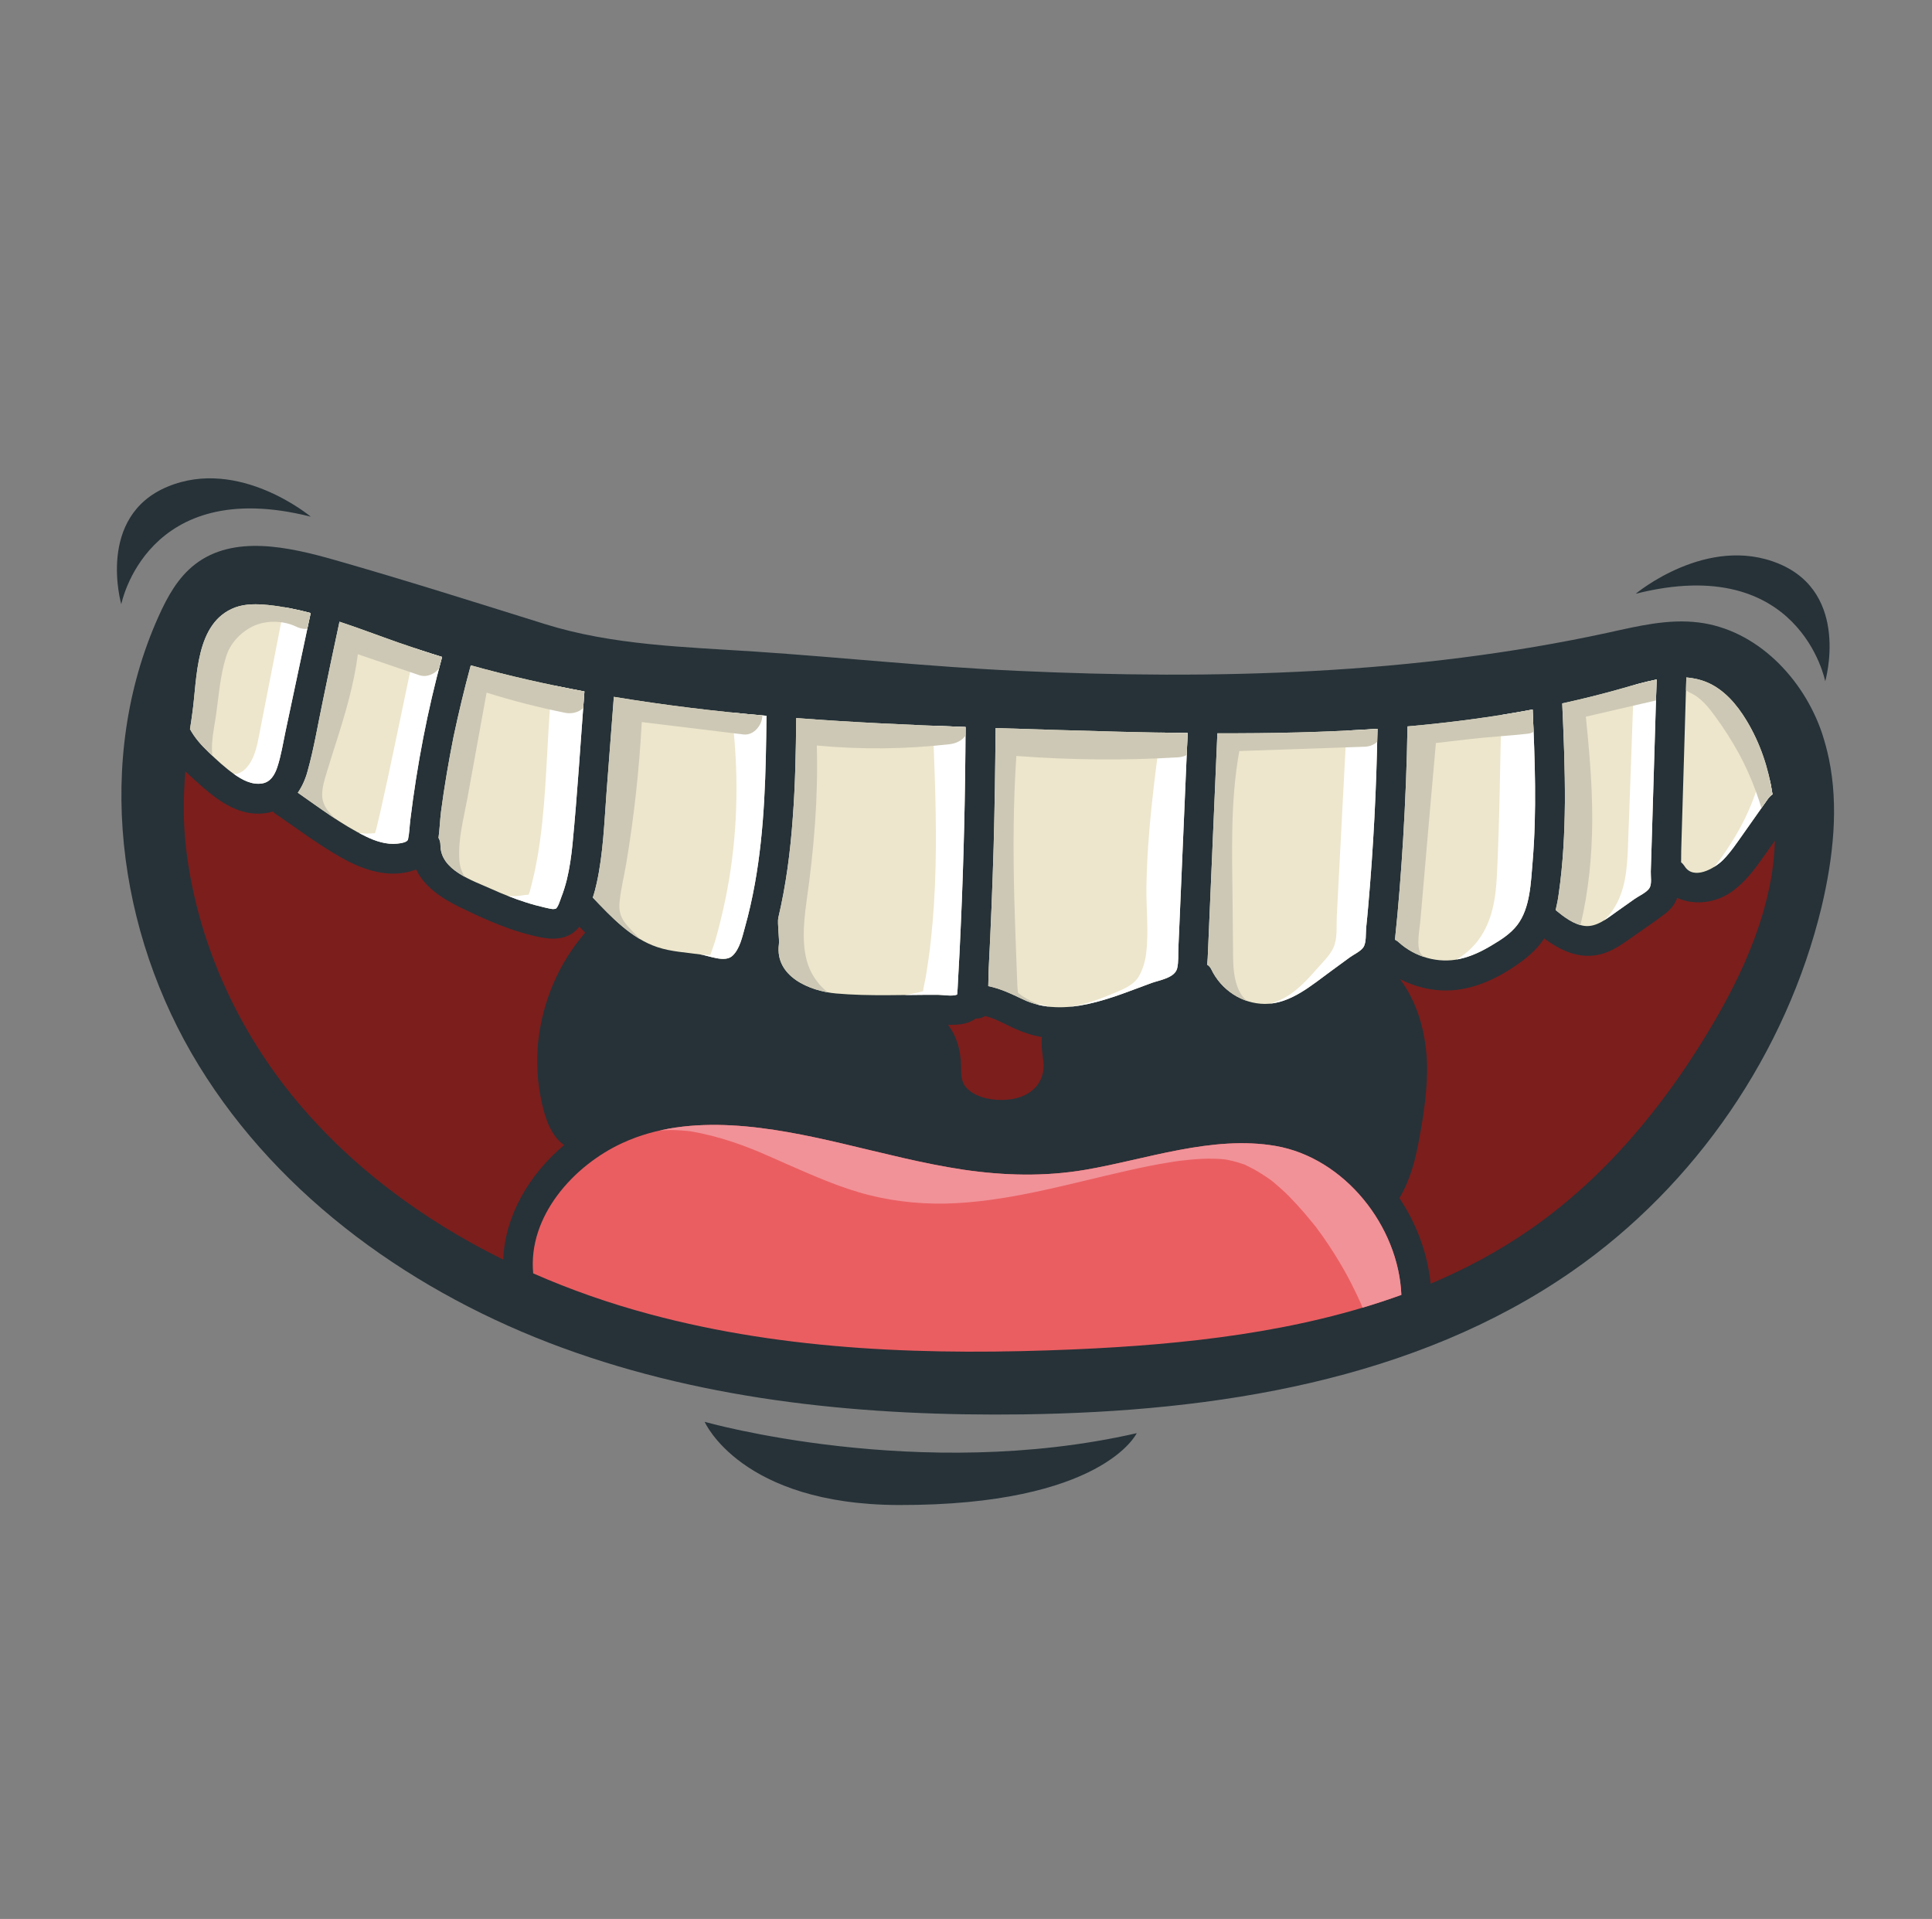 <?xml version="1.0" encoding="UTF-8" standalone="no"?>
<!-- Generator: Adobe Illustrator 21.0.2, SVG Export Plug-In . SVG Version: 6.00 Build 0)  -->

<svg
   xmlns:dc="http://purl.org/dc/elements/1.1/"
   xmlns:cc="http://creativecommons.org/ns#"
   xmlns:rdf="http://www.w3.org/1999/02/22-rdf-syntax-ns#"
   xmlns:svg="http://www.w3.org/2000/svg"
   xmlns="http://www.w3.org/2000/svg"
   xmlns:xlink="http://www.w3.org/1999/xlink"
   xmlns:sodipodi="http://sodipodi.sourceforge.net/DTD/sodipodi-0.dtd"
   xmlns:inkscape="http://www.inkscape.org/namespaces/inkscape"
   version="1.0"
   id="Capa_1"
   x="0px"
   y="0px"
   width="2930px"
   height="2910px"
   viewBox="0 0 2930 2910"
   enable-background="new 0 0 2930 2910"
   xml:space="preserve"
   inkscape:version="0.48.4 r9939"
   sodipodi:docname="def.svg"><rect x="0" y="0" width="2930" height="2910" fill="#808080" stroke="none"/><defs
   id="defs1387" /><sodipodi:namedview
   pagecolor="#ffffff"
   bordercolor="#666666"
   borderopacity="1"
   objecttolerance="10"
   gridtolerance="10"
   guidetolerance="10"
   inkscape:pageopacity="0"
   inkscape:pageshadow="2"
   inkscape:window-width="1366"
   inkscape:window-height="705"
   id="namedview1385"
   showgrid="false"
   inkscape:zoom="0.16093213"
   inkscape:cx="1465"
   inkscape:cy="1455"
   inkscape:window-x="-8"
   inkscape:window-y="-8"
   inkscape:window-maximized="1"
   inkscape:current-layer="Capa_1" />


<g
   id="g369"
   transform="matrix(2.265,0,0,2.265,-13.123,491.361)">
	<path
   d="m 1168.6,255.5 c 0,-0.1 0,-0.1 0,0 0.4,0.6 0.7,1 0.8,1.1 -0.3,-0.4 -0.5,-0.8 -0.8,-1.1 z"
   id="path371"
   inkscape:connector-curvature="0"
   style="fill:#263238" />
	<path
   d="m 131.8,264.2 c 0,0.1 0,0.1 0,0 0,0.1 0,0.1 0,0 -0.1,0.6 -0.1,1.1 -0.2,1.6 0,0.6 0,0.6 0.2,-1.6 z"
   id="path373"
   inkscape:connector-curvature="0"
   style="fill:#263238" />
	<path
   d="m 1147.9,238.2 c -0.2,0 -0.3,-0.1 -0.5,-0.1 0.2,0 0.3,0.1 0.5,0.1 0,0 0,0 0,0 z"
   id="path375"
   inkscape:connector-curvature="0"
   style="fill:#263238" />
	<path
   d="m 1230.3,290.8 c -1.2,-5.6 -2.7,-11.2 -4.5,-16.7 -12.5,-37.1 -44,-69.6 -82.8,-74.3 -20.2,-2.5 -40.4,2.4 -60.3,6.8 -129.8,28.2 -263.5,31.7 -395.8,25.6 -58.7,-2.7 -117.3,-9 -175.6,-12.9 -47.1,-3.1 -95.2,-4.2 -140.6,-18.4 C 323.9,186.3 277.3,171.5 230,158 c -31.2,-8.9 -67.8,-17 -93.5,2.8 -11.5,8.8 -18.7,21.9 -24.6,35.1 -42.9,95.4 -27.8,211.3 27,300.5 54.7,89.2 145.1,153 243.3,189 98.2,36 204.4,46 309,44.6 128.5,-1.8 262,-22.6 367.5,-96 82.6,-57.5 143.2,-146.1 166.8,-243.9 7.7,-32.6 11.6,-67 4.8,-99.3 z"
   id="path377"
   inkscape:connector-curvature="0"
   style="fill:#263238" />
	<path
   d="m 1131.7,344.7 c 0.6,-19 1.1,-37.9 1.7,-56.9 0.5,-17.1 1,-34.2 1.5,-51.2 4.7,0.4 9.4,1.4 13.9,3.3 11.5,4.9 20,14.9 26.5,25.7 9.1,15.1 14.7,31.9 17.3,49.3 -1.2,0.8 -2.3,1.9 -3.2,3.2 l -16,22.7 c -4.4,6.2 -8.6,12.6 -13.9,18 -6,6 -19.8,13.6 -25.7,4.3 -0.7,-1.1 -1.5,-2 -2.4,-2.7 0,-5.2 0.1,-10.4 0.3,-15.7 z"
   id="path379"
   inkscape:connector-curvature="0"
   style="fill:#ede6cc" />
	<path
   d="m 1049.5,381.2 c 2.9,-20.2 3.9,-40.6 4.1,-60.9 0.1,-22.1 -0.8,-44.2 -1.8,-66.3 13.7,-3 27.4,-6.4 41,-10.3 7.2,-2.1 14.7,-4.2 22.2,-5.7 -1.1,37.5 -2.3,75.1 -3.4,112.6 -0.2,5.3 -0.3,10.6 -0.5,16 -0.1,3 0.8,8.1 -0.8,10.9 -1.7,3 -7.2,5.4 -10,7.4 -4.1,2.9 -8.2,5.8 -12.3,8.7 -6.1,4.3 -13.1,10.3 -21.1,9.4 -7.3,-0.9 -13.9,-6 -19.5,-10.6 0.9,-3.7 1.6,-7.4 2.1,-11.2 z"
   id="path381"
   inkscape:connector-curvature="0"
   style="fill:#ede6cc" />
	<path
   d="m 945.3,344.6 c 1.5,-25.1 2.5,-50.1 2.9,-75.2 28.1,-2.5 56.1,-6.1 83.8,-11.3 1.5,33.9 2.8,67.8 0,101.6 -1.2,13.8 -1.5,31.3 -10.4,42.8 -4.4,5.7 -10.8,9.8 -16.9,13.4 -6.8,4.1 -13.8,7.5 -21.6,9.2 -14.3,3.2 -29.9,-1.3 -40.7,-11.1 -0.8,-0.8 -1.7,-1.3 -2.6,-1.8 2.4,-22.4 4.1,-45 5.5,-67.6 z"
   id="path383"
   inkscape:connector-curvature="0"
   style="fill:#ede6cc" />
	<path
   d="m 814.6,420.5 c 1,-23.2 2,-46.5 3,-69.7 1.1,-25.6 2.2,-51.2 3.3,-76.8 35.8,0.1 71.6,-0.6 107.2,-3 -0.7,39.7 -2.7,79.3 -6.2,118.8 -0.4,4.9 -0.9,9.8 -1.4,14.7 -0.3,3.5 0.2,9.7 -1.8,12.7 -1.8,2.8 -6.5,4.9 -9.1,6.8 -4.1,3 -8.2,6 -12.3,9 -13.1,9.5 -27.5,22.3 -44.6,22.2 -15.4,-0.1 -29.3,-9.4 -35.9,-23.2 -0.6,-1.3 -1.6,-2.4 -2.8,-3.1 0.4,-2.8 0.5,-5.6 0.6,-8.4 z"
   id="path385"
   inkscape:connector-curvature="0"
   style="fill:#ede6cc" />
	<path
   d="m 667.8,431.5 c 1.4,-27.2 2.5,-54.5 3.3,-81.7 0.7,-26.4 1.1,-52.9 1.3,-79.3 12.7,0.4 25.4,0.8 38.1,1.2 30.1,0.9 60.3,1.8 90.5,2.1 -1.8,42.6 -3.7,85.2 -5.5,127.8 -0.2,5.3 -0.5,10.6 -0.7,15.9 -0.2,4.4 0.2,9.5 -0.8,13.8 -1.5,6.5 -11.9,8 -17.2,9.9 -25.8,9.4 -58.2,24.3 -86.2,10.9 -7.6,-3.6 -15,-7.2 -23.1,-8.8 0.2,-4 0.1,-8.1 0.3,-11.8 z"
   id="path387"
   inkscape:connector-curvature="0"
   style="fill:#ede6cc" />
	<path
   d="m 659,465 c 0.2,0 0.4,0 0.6,0 2.3,0 4.2,-0.7 5.7,-1.7 6.9,1.6 13.2,5.4 19.6,8.3 6,2.7 12.1,4.7 18.5,5.8 -0.6,5.5 0.4,11 1,16.6 1.3,12.2 -6.2,21.3 -18,24.3 -10.1,2.6 -26.6,1.3 -33.9,-7.4 -4.1,-4.8 -2.9,-12 -3.4,-17.8 -0.6,-7 -2.2,-13.5 -5.7,-19.6 -0.9,-1.5 -1.8,-2.9 -2.8,-4.3 5.7,0 11.6,-0.1 16.6,-3 0.7,-0.4 1.2,-0.8 1.8,-1.2 z"
   id="path389"
   inkscape:connector-curvature="0"
   style="fill:#7c1e1c" />
	<path
   d="m 526.9,397.6 c 5.2,-21.9 8.1,-44.4 9.7,-66.9 1.7,-22.3 2.1,-44.6 2.3,-66.9 37.7,2.9 75.6,4.6 113.4,6 -0.2,44.3 -1.2,88.6 -3.2,132.8 -0.5,12 -1.1,23.9 -1.8,35.9 -0.2,2.9 -0.2,5.8 -0.5,8.7 -0.1,0.7 0,1.2 -0.2,1.8 -3.5,1.3 -9.3,0.1 -12.9,0.1 -22.6,-0.1 -45.7,1.1 -68.2,-0.9 -17.6,-1.6 -40.9,-11.3 -38.2,-32.8 0.5,-2.7 -1.1,-14.5 -0.4,-17.8 z"
   id="path391"
   inkscape:connector-curvature="0"
   style="fill:#ede6cc" />
	<path
   d="m 405.4,374 c 4.3,-19.7 5,-40.2 6.5,-60.3 l 4.9,-64.1 c 33.8,5.6 67.9,9.7 102.2,12.7 -0.4,37.6 -1.1,75.5 -7.8,112.6 -1.8,9.9 -4,19.7 -6.7,29.3 -1.7,6.1 -3.4,14.3 -8.3,18.8 -5.1,4.7 -15.3,0 -21.5,-0.9 -9.6,-1.4 -19.4,-1.8 -28.7,-4.9 -17.5,-5.8 -30.9,-20.2 -43.3,-33.2 1.1,-3.3 2,-6.7 2.7,-10 z"
   id="path393"
   inkscape:connector-curvature="0"
   style="fill:#ede6cc" />
	<path
   d="m 321,228.5 c 25.1,7 50.5,12.7 76.1,17.5 -2.6,34.2 -4.7,68.4 -8,102.5 -0.8,7.9 -1.9,15.8 -3.8,23.6 -1,4 -2.2,7.9 -3.7,11.7 -0.8,2.1 -2,6.5 -3.8,7.8 0.4,-0.3 -0.9,0.2 -1.9,0.1 -1.7,-0.1 -3.5,-0.7 -5.2,-1 -4.4,-1 -8.8,-2.2 -13.1,-3.6 -7.8,-2.5 -15.4,-5.5 -22.9,-8.9 -12.6,-5.7 -33.9,-12.4 -34,-29.2 0,-2 -0.5,-3.6 -1.3,-5 0.8,-5.8 1,-12 1.7,-17.6 2.2,-16.8 5.1,-33.6 8.4,-50.2 3.4,-16 7.2,-31.9 11.5,-47.7 z"
   id="path395"
   inkscape:connector-curvature="0"
   style="fill:#ede6cc" />
	<path
   d="m 233.1,199.3 c 13.3,4.4 26.4,9.4 39.5,14 9.7,3.4 19.4,6.6 29.2,9.6 -9.8,35.9 -16.8,72.4 -21.3,109.3 -0.5,4.2 -0.6,8.7 -1.5,12.8 -0.4,1.9 -4.2,2.6 -7.2,2.9 -7.2,0.8 -14.7,-1.7 -21,-4.8 -16.1,-7.8 -30.8,-19 -45.6,-29.3 2.9,-4.2 5.1,-9.1 6.5,-14.3 4.3,-15.3 6.9,-31.3 10.2,-46.9 3.6,-17.8 7.4,-35.5 11.2,-53.3 z"
   id="path397"
   inkscape:connector-curvature="0"
   style="fill:#ede6cc" />
	<path
   d="m 134.6,260.3 c 3.3,-23.2 1.7,-60.6 28.8,-70.6 6.9,-2.5 14.5,-2.3 21.8,-1.6 9.7,1 19.2,2.9 28.6,5.4 -3.7,17.3 -7.3,34.5 -11,51.8 -1.9,9.1 -3.9,18.2 -5.8,27.3 -1.7,8.1 -3,16.5 -5.6,24.3 -1.7,5 -4.5,9.8 -10.1,10.7 -6.9,1.1 -13.3,-2.4 -18.7,-6.2 -6.1,-4.3 -11.8,-9.6 -17.2,-14.8 -4.9,-4.7 -9.2,-9.5 -12.4,-15.4 0.6,-3.5 1.1,-7.2 1.6,-10.9 z"
   id="path399"
   inkscape:connector-curvature="0"
   style="fill:#ede6cc" />
	<path
   d="m 200.6,515.5 c -37.7,-46.8 -63.1,-104.3 -70.2,-164.2 -2.1,-17.8 -1.9,-34.8 -0.5,-51.8 4.1,4 8.4,7.7 12.6,11.4 11.3,9.7 24.5,18.5 40.1,16.7 2.1,-0.2 4,-0.7 5.9,-1.2 0.6,0.6 1.2,1.2 2,1.7 14.2,9.7 28.1,20.2 43,28.7 13.8,7.9 29.8,13.8 45.8,10 1.7,-0.4 3.4,-1 5.1,-1.6 5.5,11.4 16.7,19.1 28.8,25 17.7,8.7 36.3,17 55.7,20.6 9.8,1.8 18.8,0.4 24.8,-7.3 1.3,1.3 2.6,2.6 3.9,4 -17.9,20.7 -28.6,46.2 -31.5,73.3 -1.4,13.4 -0.5,27.1 2.4,40.3 2.3,10.6 6.1,22.4 15,28.6 -23.1,19.5 -39.5,46.7 -40.8,76.7 -54.5,-26.9 -104,-63.6 -142.1,-110.9 z"
   id="path401"
   inkscape:connector-curvature="0"
   style="fill:#7c1e1c" />
	<path
   d="m 725,686.5 c -95.4,4.1 -192.1,1.2 -284.3,-23.6 -26.5,-7.1 -52.7,-16.2 -77.9,-27.3 -3.6,-38.1 26.9,-72.2 59.8,-87.3 45.6,-21 100.5,-10.5 147.2,0.4 26.9,6.3 53.7,13.4 81.1,17.5 27.3,4 54.2,4.7 81.4,0.1 40.7,-6.9 85.1,-23.3 127.6,-16 46.1,8 82.3,53.6 84.2,99.7 -69,25.1 -145.1,33.3 -219.1,36.5 z"
   id="path403"
   inkscape:connector-curvature="0"
   style="fill:#ea5e61" />
	<path
   d="m 1192.4,366.4 c -0.2,1.7 -0.5,3.3 -0.8,5 -6.4,35.9 -22.3,69.4 -41,100.7 -31.1,52.1 -70.8,99.9 -120.7,134.4 -20.9,14.4 -43.1,26.3 -66.2,36 -2.1,-20.5 -9.5,-40.2 -20.9,-57.3 6.1,-10.3 9.7,-21.8 12.1,-33.8 3.3,-16.5 6.1,-33.5 6.4,-50.4 0.3,-22 -5,-44.9 -18.1,-62.4 9.7,5 20.6,7.8 31.7,7.6 18.3,-0.3 35.5,-8.9 49.9,-19.6 5.8,-4.3 11,-9.2 14.9,-15.2 11,8 23.5,14.1 37.6,10.6 8.1,-2 14.9,-6.9 21.5,-11.6 7.3,-5.2 14.7,-10.1 21.8,-15.5 4.1,-3.1 6.7,-6.7 8.2,-10.7 11.5,5.3 26.1,3.4 36.7,-4.3 8.3,-5.9 14.4,-13.8 20.2,-22 2.9,-4 5.7,-8 8.5,-12 -0.2,6.7 -0.8,13.7 -1.8,20.5 z"
   id="path405"
   inkscape:connector-curvature="0"
   style="fill:#7c1e1c" />
	<path
   d="m 131.9,353.9 c 0,0 0,0.1 0,0.1 0.1,0.4 0.1,0.9 0.2,1.3 0.1,0.7 0.1,0.9 -0.2,-1.4 z"
   id="path407"
   inkscape:connector-curvature="0"
   style="fill:#263238" />
	<g
   id="g409">
		<defs
   id="defs411">
			<path
   id="SVGID_49_"
   d="m 725,686.5 c -95.4,4.1 -192.1,1.2 -284.3,-23.6 -26.5,-7.1 -52.7,-16.2 -77.9,-27.3 -3.6,-38.1 26.9,-72.2 59.8,-87.3 45.6,-21 100.5,-10.5 147.2,0.4 26.9,6.3 53.7,13.4 81.1,17.5 27.3,4 54.2,4.7 81.4,0.1 40.7,-6.9 85.1,-23.3 127.6,-16 46.1,8 82.3,53.6 84.2,99.7 -69,25.1 -145.1,33.3 -219.1,36.5 z"
   inkscape:connector-curvature="0" />
		</defs>
		<clipPath
   id="SVGID_50_">
			<use
   xlink:href="#SVGID_49_"
   overflow="visible"
   id="use415"
   style="overflow:visible"
   x="0"
   y="0"
   width="2930"
   height="2910" />
		</clipPath>
		<g
   clip-path="url(#SVGID_50_)"
   id="g417">
			<path
   d="m 856.8,572.4 c 1.3,1.1 1.4,1.2 1.1,0.9 -0.3,-0.3 -0.7,-0.5 -1,-0.8 0,0 0,-0.1 -0.1,-0.1 z"
   id="path419"
   inkscape:connector-curvature="0"
   style="fill:#f19298" />
			<path
   d="m 957.5,649.3 c -14.3,-36.2 -35.2,-70.6 -63.6,-97.5 -14.2,-13.5 -31,-25 -50.2,-30.2 -21.4,-5.8 -43.8,-3 -65.3,0.6 -19.7,3.3 -39,8.1 -58.4,12.8 -9.5,2.3 -19.1,4.6 -28.6,6.6 -4.8,1 -9.5,2 -14.3,2.8 -2.1,0.4 -4.2,0.7 -6.3,1.1 -1.2,0.2 -2.4,0.4 -3.6,0.6 -0.3,0 -3.4,0.5 -3.5,0.5 -8.9,1.1 -17.9,1.8 -26.9,1.9 -4.5,0 -8.9,-0.1 -13.4,-0.3 -2.4,-0.1 -4.8,-0.3 -7.1,-0.6 -0.2,0 -0.8,-0.1 -1.4,-0.1 -0.8,-0.1 -2.8,-0.4 -3.1,-0.4 -9.5,-1.6 -18.8,-4 -27.8,-7.1 -4.5,-1.5 -9,-3.2 -13.5,-5 -2.2,-0.9 -4.5,-1.8 -6.7,-2.7 -0.1,0 -0.4,-0.2 -0.8,-0.3 -0.8,-0.4 -2.5,-1.1 -2.8,-1.2 -43.1,-18.6 -88.3,-40.1 -136.3,-27.3 -10.1,2.7 -17.3,14.4 -14,24.6 3.4,10.4 13.8,16.8 24.6,14 2.3,-0.6 4.6,-1.2 7,-1.6 0.8,-0.2 1.7,-0.3 2.5,-0.4 0,0 0.1,0 0.1,0 4.8,-0.2 9.4,-0.6 14.2,-0.4 2.4,0.1 4.8,0.3 7.1,0.5 0.9,0.1 1.8,0.2 2.7,0.3 -0.4,0 -0.8,-0.1 -1.1,-0.1 0.4,0 0.9,0.1 1.1,0.1 4.8,0.8 9.5,1.8 14.2,3 9.4,2.4 18.6,5.5 27.6,9.1 2,0.8 3.9,1.6 5.8,2.4 0.3,0.1 1.4,0.6 2,0.9 0.3,0.1 0.6,0.3 0.7,0.3 4.4,1.9 8.8,3.8 13.2,5.8 18.3,8 36.7,16.3 56.1,21.2 19.1,4.8 39.1,6.5 58.7,5.4 39,-2.2 76.6,-13.3 114.5,-21.8 9.2,-2.1 18.5,-4 27.9,-5.5 2.4,-0.4 4.8,-0.8 7.2,-1.1 0.1,0 0.4,-0.1 0.6,-0.1 -0.2,0 -0.3,0 -0.5,0.1 0.9,-0.1 1.8,-0.2 2.8,-0.3 5.2,-0.6 10.5,-1 15.7,-1.1 3.8,0 7.6,0.1 11.4,0.5 0.5,0.1 1.3,0.2 1.7,0.3 1.2,0.3 2.4,0.5 3.6,0.8 2.1,0.5 4.1,1.1 6.1,1.8 0.5,0.2 1.4,0.4 2.1,0.7 0.2,0.1 0.3,0.2 0.5,0.3 1.9,0.9 3.8,1.9 5.7,2.9 3.7,2.1 7.3,4.4 10.8,6.9 0,0 0.1,0.1 0.1,0.1 -0.1,-0.1 -0.2,-0.2 -0.3,-0.3 0.2,0.1 0.3,0.2 0.5,0.4 0.3,0.3 0.8,0.6 1,0.8 0.3,0.3 0.7,0.6 1,0.8 1.9,1.6 3.7,3.2 5.5,4.8 3.4,3.1 6.6,6.4 9.7,9.8 3.5,3.8 6.8,7.6 10,11.6 0.7,0.9 1.4,1.8 2.2,2.7 0.1,0.2 0.3,0.3 0.4,0.4 0.1,0.1 0.1,0.2 0.2,0.3 1.3,1.9 2.7,3.7 4.1,5.6 5.8,8.2 11.2,16.8 16.1,25.6 2.5,4.5 4.8,9.2 7.1,13.9 1,2.1 1.9,4.2 2.9,6.3 0.1,0.2 0.2,0.3 0.2,0.5 0.6,1.4 1.2,2.9 1.7,4.3 3.8,9.7 13.6,17.5 24.6,14 9.4,-3.7 18.1,-14.9 14,-25.3 z"
   id="path421"
   inkscape:connector-curvature="0"
   style="fill:#f19298" />
			<path
   d="m 796.9,559.5 c 2.4,-0.3 1,-0.1 0,0 l 0,0 z"
   id="path423"
   inkscape:connector-curvature="0"
   style="fill:#f19298" />
			<path
   d="m 467.3,540.1 c -0.8,-0.1 -1.4,-0.2 0,0 l 0,0 z"
   id="path425"
   inkscape:connector-curvature="0"
   style="fill:#f19298" />
		</g>
	</g>
	<g
   id="g427">
		<defs
   id="defs429">
			<path
   id="SVGID_51_"
   d="m 1131.7,344.7 c 0.6,-19 1.1,-37.9 1.7,-56.9 0.5,-17.1 1,-34.2 1.5,-51.2 4.7,0.4 9.4,1.4 13.9,3.3 11.5,4.9 20,14.9 26.5,25.7 9.1,15.1 14.7,31.9 17.3,49.3 -1.2,0.8 -2.3,1.9 -3.2,3.2 l -16,22.7 c -4.4,6.2 -8.6,12.6 -13.9,18 -6,6 -19.8,13.6 -25.7,4.3 -0.7,-1.1 -1.5,-2 -2.4,-2.7 0,-5.2 0.1,-10.4 0.3,-15.7 z"
   inkscape:connector-curvature="0" />
		</defs>
		<clipPath
   id="SVGID_52_">
			<use
   xlink:href="#SVGID_51_"
   overflow="visible"
   id="use433"
   style="overflow:visible"
   x="0"
   y="0"
   width="2930"
   height="2910" />
		</clipPath>
		<path
   clip-path="url(#SVGID_52_)"
   d="m 1197.1,304 c -6.8,-1.9 -13.2,2.3 -15.4,8.7 -4.3,12.6 -10.1,24.5 -17.4,35.7 -5.6,8.6 -13.6,21.3 -23.1,24.4 -6.4,2.1 -10.6,8.6 -8.7,15.4 1.7,6.3 8.9,10.8 15.4,8.7 16.2,-5.3 26.9,-19.4 36.1,-33 9.3,-13.7 16.5,-28.8 21.8,-44.5 2.2,-6.4 -2.5,-13.7 -8.7,-15.4 z"
   id="path435"
   inkscape:connector-curvature="0"
   style="fill:#ffffff" />
		<path
   clip-path="url(#SVGID_52_)"
   d="m 1213.2,332.5 c -4.6,-20.7 -12.3,-40.8 -22.6,-59.4 -5,-9 -10.6,-17.5 -16.8,-25.7 -6.6,-8.7 -13.7,-17.7 -23.9,-22.2 -6.2,-2.7 -13.4,-1.8 -17.1,4.5 -3.1,5.3 -1.7,14.4 4.5,17.1 7.4,3.3 12.3,9.6 17,16 5.7,7.8 10.9,15.9 15.6,24.4 8.9,16.4 15.2,33.8 19.2,51.9 1.5,6.6 9.1,10.5 15.4,8.7 6.8,-1.7 10.2,-8.6 8.7,-15.3 z"
   id="path437"
   inkscape:connector-curvature="0"
   style="fill:#cdc8b5" />
	</g>
	<g
   id="g439">
		<defs
   id="defs441">
			<path
   id="SVGID_53_"
   d="m 1049.5,381.2 c 2.9,-20.2 3.9,-40.6 4.1,-60.9 0.1,-22.1 -0.8,-44.2 -1.8,-66.3 13.7,-3 27.4,-6.4 41,-10.3 7.2,-2.1 14.7,-4.2 22.2,-5.7 -1.1,37.5 -2.3,75.1 -3.4,112.6 -0.2,5.3 -0.3,10.6 -0.5,16 -0.1,3 0.8,8.1 -0.8,10.9 -1.7,3 -7.2,5.4 -10,7.4 -4.1,2.9 -8.2,5.8 -12.3,8.7 -6.1,4.3 -13.1,10.3 -21.1,9.4 -7.3,-0.9 -13.9,-6 -19.5,-10.6 0.9,-3.7 1.6,-7.4 2.1,-11.2 z"
   inkscape:connector-curvature="0" />
		</defs>
		<clipPath
   id="SVGID_54_">
			<use
   xlink:href="#SVGID_53_"
   overflow="visible"
   id="use445"
   style="overflow:visible"
   x="0"
   y="0"
   width="2930"
   height="2910" />
		</clipPath>
		<path
   clip-path="url(#SVGID_54_)"
   d="m 1112.2,229.7 c -7,0 -12.3,5.7 -12.5,12.5 -1.2,34.3 -2.4,68.6 -3.7,102.9 -0.5,14 -0.8,29.5 -7.4,42.3 -2.9,5.5 -5.7,9.4 -10.5,13.3 -0.6,0.5 -3.7,2.5 -5.6,3.4 0.6,-0.3 -2.1,0.8 -2.4,0.9 -0.9,0.3 -1.8,0.5 -2.7,0.7 -0.5,0.1 -0.8,0.2 -1,0.2 -6.7,0.7 -12.4,5.3 -12.4,12.5 0,6.2 5.7,13.2 12.5,12.5 16.9,-1.7 30.3,-10.9 40,-24.7 10.2,-14.5 13,-32.9 14.1,-50.2 2.4,-37.9 2.8,-75.9 4.2,-113.9 0.1,-6.6 -6,-12.4 -12.6,-12.4 z"
   id="path447"
   inkscape:connector-curvature="0"
   style="fill:#ffffff" />
		<path
   clip-path="url(#SVGID_54_)"
   d="m 1128.8,235.2 c -1.9,-6.7 -8.8,-10.3 -15.4,-8.7 -18.8,4.4 -38.2,7.9 -56.8,13.1 -5,1.4 -9.4,3.9 -12.1,8.5 -2.8,4.8 -2.3,10.1 -1.7,15.4 1,9.4 1.9,18.8 2.6,28.2 1.4,18.8 2.1,37.6 1.2,56.4 -0.9,18.4 -4,36 -8.1,53.9 -1.8,7.7 0.7,12.7 6.6,17.6 4.4,3.5 8.8,6.2 13.9,8.3 9.3,3.8 19,4.3 28.9,2.7 6.7,-1.1 10.4,-9.4 8.7,-15.4 -1.9,-7.1 -8.7,-9.8 -15.4,-8.7 -5.6,0.9 -11.9,-0.6 -17.2,-3.9 5.5,-23 7.8,-46.7 7.9,-70.3 0,-12.9 -0.5,-25.8 -1.5,-38.6 -0.5,-6.3 -1,-12.5 -1.6,-18.8 -0.3,-3.4 -0.7,-6.9 -1,-10.3 -0.1,-0.6 -0.1,-1.2 -0.2,-1.7 2.3,-0.5 4.6,-1.1 6.9,-1.6 5,-1.2 10.1,-2.3 15.1,-3.5 10.1,-2.3 20.2,-4.7 30.3,-7 6.8,-1.7 10.7,-9.2 8.9,-15.6 z"
   id="path449"
   inkscape:connector-curvature="0"
   style="fill:#cdc8b5" />
	</g>
	<g
   id="g451">
		<defs
   id="defs453">
			<path
   id="SVGID_55_"
   d="m 945.3,344.6 c 1.5,-25.1 2.5,-50.1 2.9,-75.2 28.1,-2.5 56.1,-6.1 83.8,-11.3 1.5,33.9 2.8,67.8 0,101.6 -1.2,13.8 -1.5,31.3 -10.4,42.8 -4.4,5.7 -10.8,9.8 -16.9,13.4 -6.8,4.1 -13.8,7.5 -21.6,9.2 -14.3,3.2 -29.9,-1.3 -40.7,-11.1 -0.8,-0.8 -1.7,-1.3 -2.6,-1.8 2.4,-22.4 4.1,-45 5.5,-67.6 z"
   inkscape:connector-curvature="0" />
		</defs>
		<clipPath
   id="SVGID_56_">
			<use
   xlink:href="#SVGID_55_"
   overflow="visible"
   id="use457"
   style="overflow:visible"
   x="0"
   y="0"
   width="2930"
   height="2910" />
		</clipPath>
		<path
   clip-path="url(#SVGID_56_)"
   d="m 1011.1,259.8 c -1,36.8 -1.2,73.8 -3.1,110.6 -0.8,14.8 -3.2,29.5 -12.1,41.7 -7.3,10 -18.8,17.1 -31.1,20.1 -15.6,3.8 -9,27.9 6.6,24.1 15.9,-3.8 30.8,-12.9 41.3,-25.5 12.4,-14.9 17.6,-32.4 19.5,-51.5 1.9,-19.4 1.6,-39.2 2.1,-58.7 0.6,-20.3 1.1,-40.5 1.7,-60.8 0.6,-16.1 -24.4,-16.1 -24.9,0 z"
   id="path459"
   inkscape:connector-curvature="0"
   style="fill:#ffffff" />
		<path
   clip-path="url(#SVGID_56_)"
   d="m 1021.6,249.1 -56.2,6.4 c -5,0.6 -10.2,0.7 -14.6,3.5 -4.9,3.1 -7.3,8.3 -8,13.8 -1.3,9.5 -1.8,19.2 -2.6,28.7 -1.7,19.1 -3.3,38.2 -5,57.4 -0.8,9.6 -1.7,19.1 -2.5,28.7 -0.8,9.2 -2.2,18.5 -2.2,27.7 0,20.8 16.2,34.5 35.8,37.5 6.7,1 13.4,-1.7 15.4,-8.7 1.6,-5.9 -2,-14.4 -8.7,-15.4 -2.9,-0.4 -7.8,-1.6 -9.3,-2.3 -1.6,-0.7 -3.2,-1.6 -4.6,-2.6 0.6,0.4 -1.8,-2.1 -1.8,-1.8 -3.5,-5.3 -1,-16.2 -0.4,-23.4 1.8,-20.8 3.6,-41.5 5.4,-62.3 0.9,-10.2 1.8,-20.4 2.7,-30.7 0.5,-5.3 0.9,-10.6 1.4,-15.8 0.2,-2.6 0.5,-5.3 0.7,-7.9 0,-0.5 0.1,-1 0.1,-1.4 0.1,0 0.2,0 0.3,0 2.6,-0.3 5.2,-0.6 7.8,-0.9 5.2,-0.6 10.3,-1.2 15.5,-1.8 10.3,-1.2 27.7,-2.3 38,-3.5 6.7,-0.8 5.5,-5.2 5.5,-12.5 -0.2,-6.3 -6,-13.4 -12.7,-12.7 z"
   id="path461"
   inkscape:connector-curvature="0"
   style="fill:#cdc8b5" />
	</g>
	<g
   id="g463">
		<defs
   id="defs465">
			<path
   id="SVGID_57_"
   d="m 814.6,420.5 c 1,-23.2 2,-46.5 3,-69.7 1.1,-25.6 2.2,-51.2 3.3,-76.8 35.8,0.1 71.6,-0.6 107.2,-3 -0.7,39.7 -2.7,79.3 -6.2,118.8 -0.4,4.9 -0.9,9.8 -1.4,14.7 -0.3,3.5 0.2,9.7 -1.8,12.7 -1.8,2.8 -6.5,4.9 -9.1,6.8 -4.1,3 -8.2,6 -12.3,9 -13.1,9.5 -27.5,22.3 -44.6,22.2 -15.4,-0.1 -29.3,-9.4 -35.9,-23.2 -0.6,-1.3 -1.6,-2.4 -2.8,-3.1 0.4,-2.8 0.5,-5.6 0.6,-8.4 z"
   inkscape:connector-curvature="0" />
		</defs>
		<clipPath
   id="SVGID_58_">
			<use
   xlink:href="#SVGID_57_"
   overflow="visible"
   id="use469"
   style="overflow:visible"
   x="0"
   y="0"
   width="2930"
   height="2910" />
		</clipPath>
		<path
   clip-path="url(#SVGID_58_)"
   d="m 920.1,254.6 c -7.1,0 -12.1,5.7 -12.5,12.5 -1.8,34.6 -3.6,69.2 -5.4,103.8 -0.4,8.3 -0.9,16.6 -1.3,24.9 -0.4,6.7 0.6,15.3 -2.2,21.6 -2.4,5.4 -7.6,10.2 -11.5,14.7 -4.6,5.3 -9.4,10.5 -15,14.8 -5.7,4.4 -11.8,7.5 -18.8,8.7 -6,1.1 -11.7,0.2 -17.1,-3.2 -5.7,-3.6 -13.8,-1.2 -17.1,4.5 -3.5,6 -1.2,13.5 4.5,17.1 15.2,9.6 34,8.3 49.9,1.1 15.3,-6.9 26.8,-19.9 37.3,-32.5 5.8,-6.9 11.3,-13.9 13.1,-23 1.8,-9.5 1.7,-19.4 2.2,-29 1,-19.3 2,-38.6 3,-57.9 1.2,-22 2.3,-43.9 3.5,-65.9 0.3,-6.5 -6.1,-12.2 -12.6,-12.2 z"
   id="path471"
   inkscape:connector-curvature="0"
   style="fill:#ffffff" />
		<path
   clip-path="url(#SVGID_58_)"
   d="m 919.6,257.8 -94.4,3.2 c -5.3,0.2 -10.8,3.7 -12.1,9.2 -7.5,33.1 -7.7,67 -7.3,100.8 0.2,16.9 0.2,33.8 0.5,50.7 0.3,16 2.3,32.3 12.8,45.1 10.8,13.2 28.2,18.1 44.6,15.3 6.7,-1.1 10.4,-9.3 8.7,-15.4 -1.9,-7 -8.7,-9.9 -15.4,-8.7 1,-0.1 0.7,0 -0.9,0.1 -0.9,0.1 -1.9,0.1 -2.8,0 -1.6,0 -1.4,0 -3.7,-0.5 -3.5,-0.9 -4.5,-1.3 -7.4,-3.3 -4.6,-3 -7.5,-8.1 -9.1,-14.6 -1.7,-6.9 -1.7,-14 -1.7,-21.2 -0.1,-9.9 -0.2,-19.8 -0.3,-29.6 -0.3,-34.3 -1.7,-69.1 4.5,-103 28,-1 56.1,-1.9 84.1,-2.9 6.7,-0.2 12.5,-5.6 12.5,-12.5 -0.1,-6.8 -5.8,-13 -12.6,-12.7 z"
   id="path473"
   inkscape:connector-curvature="0"
   style="fill:#cdc8b5" />
	</g>
	<g
   id="g475">
		<defs
   id="defs477">
			<path
   id="SVGID_59_"
   d="m 667.8,431.5 c 1.4,-27.2 2.5,-54.5 3.3,-81.7 0.7,-26.4 1.1,-52.9 1.3,-79.3 12.7,0.4 25.4,0.8 38.1,1.2 30.1,0.9 60.3,1.8 90.5,2.1 -1.8,42.6 -3.7,85.2 -5.5,127.8 -0.2,5.3 -0.5,10.6 -0.7,15.9 -0.2,4.4 0.2,9.5 -0.8,13.8 -1.5,6.5 -11.9,8 -17.2,9.9 -25.8,9.4 -58.2,24.3 -86.2,10.9 -7.6,-3.6 -15,-7.2 -23.1,-8.8 0.2,-4 0.1,-8.1 0.3,-11.8 z"
   inkscape:connector-curvature="0" />
		</defs>
		<clipPath
   id="SVGID_60_">
			<use
   xlink:href="#SVGID_59_"
   overflow="visible"
   id="use481"
   style="overflow:visible"
   x="0"
   y="0"
   width="2930"
   height="2910" />
		</clipPath>
		<path
   clip-path="url(#SVGID_60_)"
   d="m 796.1,256 c -7.5,0 -11.6,5.8 -12.5,12.5 -4.8,36 -9.7,72.2 -10.2,108.6 -0.2,14.9 1.7,30.3 -0.3,45.1 -0.6,4.5 -2.2,10.4 -5,14.9 -0.8,1.3 -2.3,3.2 -4.5,4.8 -2.5,1.9 -5.5,3.3 -8.4,4.6 -15.5,6.6 -34.3,14.4 -51.2,9.5 -15.5,-4.5 -22.1,19.6 -6.6,24.1 19,5.5 38.4,0.5 56.4,-6.3 8.7,-3.3 17.7,-6.4 25.1,-12.2 7.1,-5.5 12,-12.6 15.2,-20.9 5.5,-14.1 4.9,-30 4.5,-44.9 -0.6,-20 0.3,-40 2.1,-59.9 2,-22.5 5,-45 8,-67.4 0.8,-6.7 -6.5,-12.5 -12.6,-12.5 z"
   id="path483"
   inkscape:connector-curvature="0"
   style="fill:#ffffff" />
		<path
   clip-path="url(#SVGID_60_)"
   d="m 794.6,265.2 c -40,2.3 -80,1.7 -119.9,-1.9 -7.1,-0.6 -12,6.3 -12.5,12.5 -3.4,39.2 -3.3,78.6 -2.1,118 0.3,9.6 0.6,19.2 1,28.8 0.4,9.6 -0.1,19.8 1.7,29.2 3.6,18.3 26,27.7 42.4,31 6.6,1.3 13.5,-1.9 15.4,-8.7 1.7,-6.2 -2.1,-14 -8.7,-15.4 -7.8,-1.6 -14.4,-4.3 -21.2,-8.5 -4.6,-2.9 1.5,1 -2.3,-1.7 -1.2,-0.9 -0.9,-0.3 -1.1,-1.9 -0.3,-2.2 -0.4,-5.1 -0.5,-8.2 -0.7,-18.2 -1.4,-36.4 -1.9,-54.6 -0.8,-31.5 -0.7,-63.1 1.4,-94.6 36.1,2.7 72.3,3.1 108.4,0.9 6.7,-0.4 12.5,-5.5 12.5,-12.5 -0.1,-6.4 -5.8,-12.8 -12.6,-12.4 z"
   id="path485"
   inkscape:connector-curvature="0"
   style="fill:#cdc8b5" />
	</g>
	<g
   id="g487">
		<defs
   id="defs489">
			<path
   id="SVGID_61_"
   d="m 526.9,397.6 c 5.2,-21.9 8.1,-44.4 9.7,-66.9 1.7,-22.3 2.1,-44.6 2.3,-66.9 37.7,2.9 75.6,4.6 113.4,6 -0.2,44.3 -1.2,88.6 -3.2,132.8 -0.5,12 -1.1,23.9 -1.8,35.9 -0.2,2.9 -0.2,5.8 -0.5,8.7 -0.1,0.7 0,1.2 -0.2,1.8 -3.5,1.3 -9.3,0.1 -12.9,0.1 -22.6,-0.1 -45.7,1.1 -68.2,-0.9 -17.6,-1.6 -40.9,-11.3 -38.2,-32.8 0.5,-2.7 -1.1,-14.5 -0.4,-17.8 z"
   inkscape:connector-curvature="0" />
		</defs>
		<clipPath
   id="SVGID_62_">
			<use
   xlink:href="#SVGID_61_"
   overflow="visible"
   id="use493"
   style="overflow:visible"
   x="0"
   y="0"
   width="2930"
   height="2910" />
		</clipPath>
		<path
   clip-path="url(#SVGID_62_)"
   d="m 657.3,327.2 c -0.3,-20.7 -1.2,-41.4 -2.1,-62.1 -0.3,-6.7 -5.5,-12.5 -12.5,-12.5 -6.5,0 -12.8,5.7 -12.5,12.5 1.4,33 2.8,65.9 2,98.9 -0.4,16.4 -1.4,32.9 -3.2,49.2 -0.8,7.5 -1.9,15 -3.1,22.5 -0.6,3.7 -1.5,7.3 -2.1,11 -0.7,0.2 -1.5,0.4 -2.2,0.6 -16.4,3.9 -33.9,5 -50.7,2.7 -6.7,-0.9 -13.4,1.6 -15.4,8.7 -1.6,5.8 2,14.5 8.7,15.4 18.4,2.5 36.5,2.4 54.9,-0.8 8.7,-1.5 19.2,-2.9 24.8,-10.5 5.1,-6.8 5.5,-17.1 6.8,-25.3 5.8,-36.4 7.2,-73.4 6.6,-110.3 z"
   id="path495"
   inkscape:connector-curvature="0"
   style="fill:#ffffff" />
		<path
   clip-path="url(#SVGID_62_)"
   d="m 641.7,256.3 c -34,4 -68.3,3.8 -102.3,-0.5 -6.4,-0.8 -12.9,6.4 -12.5,12.5 2.1,33 1.2,66.3 -3.4,99 -4.4,31.4 -10.2,64.8 12,91.1 9.9,11.8 25.5,19.9 41.2,18 6.7,-0.8 12.5,-5.2 12.5,-12.5 0,-6.1 -5.8,-13.3 -12.5,-12.5 -1.9,0.2 -3.7,0.4 -5.6,0.3 -0.4,0 -0.8,-0.1 -1,-0.1 -0.8,-0.2 -1.6,-0.3 -2.4,-0.6 -2.6,-0.7 -4,-1.4 -7,-3.3 -4.5,-2.9 -8.7,-8 -11.6,-13.5 -7.2,-13.5 -5.4,-32.6 -3.2,-48.2 4.9,-34.6 7.8,-68.9 6.8,-103.8 29.7,2.8 59.5,2.5 89.1,-0.9 6.7,-0.8 12.5,-5.2 12.5,-12.5 -0.1,-6.1 -5.8,-13.3 -12.6,-12.5 z"
   id="path497"
   inkscape:connector-curvature="0"
   style="fill:#cdc8b5" />
	</g>
	<g
   id="g499">
		<defs
   id="defs501">
			<path
   id="SVGID_63_"
   d="m 405.4,374 c 4.3,-19.7 5,-40.2 6.5,-60.3 l 4.9,-64.1 c 33.8,5.6 67.9,9.7 102.2,12.7 -0.4,37.6 -1.1,75.5 -7.8,112.6 -1.8,9.9 -4,19.7 -6.7,29.3 -1.7,6.1 -3.4,14.3 -8.3,18.8 -5.1,4.7 -15.3,0 -21.5,-0.9 -9.6,-1.4 -19.4,-1.8 -28.7,-4.9 -17.5,-5.8 -30.9,-20.2 -43.3,-33.2 1.1,-3.3 2,-6.7 2.7,-10 z"
   inkscape:connector-curvature="0" />
		</defs>
		<clipPath
   id="SVGID_64_">
			<use
   xlink:href="#SVGID_63_"
   overflow="visible"
   id="use505"
   style="overflow:visible"
   x="0"
   y="0"
   width="2930"
   height="2910" />
		</clipPath>
		<path
   clip-path="url(#SVGID_64_)"
   d="m 520.6,260.2 c -0.9,-6.7 -5.1,-12.5 -12.5,-12.5 -6.1,0 -13.4,5.8 -12.5,12.5 4.8,36.9 4.5,74.7 -1.6,111.5 -1.6,9.2 -3.4,18.4 -5.7,27.5 -1.1,4.6 -2.3,9.1 -3.6,13.6 -0.9,3.1 -2.3,6.5 -3.3,9.7 -1.9,-0.1 -3.8,-0.2 -5.7,-0.3 -4.8,-0.3 -9.6,-0.6 -14.4,-1.1 -9.5,-0.9 -18.9,-2.1 -28.3,-3.6 -6.7,-1.1 -13.5,1.7 -15.4,8.7 -1.6,6 2,14.3 8.7,15.4 17.3,2.8 34.8,4.8 52.3,5.7 9.1,0.5 18.6,0.6 23.7,-8.6 4,-7.1 5.6,-16.1 7.7,-23.9 8.7,-32.1 13.3,-65.4 13.8,-98.7 0.3,-18.6 -0.8,-37.3 -3.2,-55.9 z"
   id="path507"
   inkscape:connector-curvature="0"
   style="fill:#ffffff" />
		<path
   clip-path="url(#SVGID_64_)"
   d="m 503.6,249.8 c -26.7,-3.3 -53.3,-6.5 -80,-9.8 -6.9,-0.8 -12.3,6.4 -12.5,12.5 -1.5,39.6 -5.7,78.9 -13,117.9 -1.8,9.8 -3.8,19.7 -1.7,29.6 2.1,10.1 9,17.7 16,25 12.1,12.5 27,24.4 45.3,23.5 6.7,-0.3 12.5,-5.5 12.5,-12.5 0,-6.5 -5.7,-12.8 -12.5,-12.5 -6.2,0.3 -10.4,-1.6 -16.1,-5.6 -5.4,-3.8 -10.3,-9.1 -14.9,-14.1 -5.1,-5.5 -6.9,-10.1 -6,-17.6 0.9,-8.2 2.9,-16.3 4.3,-24.4 5.3,-31.5 8.8,-63.4 10.5,-95.3 22.7,2.8 45.4,5.5 68.2,8.3 6.7,0.8 12.5,-6.3 12.5,-12.5 -0.1,-7.5 -5.9,-11.7 -12.6,-12.5 z"
   id="path509"
   inkscape:connector-curvature="0"
   style="fill:#cdc8b5" />
	</g>
	<g
   id="g511">
		<defs
   id="defs513">
			<path
   id="SVGID_65_"
   d="m 321,228.5 c 25.1,7 50.5,12.7 76.1,17.5 -2.6,34.2 -4.7,68.4 -8,102.5 -0.8,7.9 -1.9,15.8 -3.8,23.6 -1,4 -2.2,7.9 -3.7,11.7 -0.8,2.1 -2,6.5 -3.8,7.8 0.4,-0.3 -0.9,0.2 -1.9,0.1 -1.7,-0.1 -3.5,-0.7 -5.2,-1 -4.4,-1 -8.8,-2.2 -13.1,-3.6 -7.8,-2.5 -15.4,-5.5 -22.9,-8.9 -12.6,-5.7 -33.9,-12.4 -34,-29.2 0,-2 -0.5,-3.6 -1.3,-5 0.8,-5.8 1,-12 1.7,-17.6 2.2,-16.8 5.1,-33.6 8.4,-50.2 3.4,-16 7.2,-31.9 11.5,-47.7 z"
   inkscape:connector-curvature="0" />
		</defs>
		<clipPath
   id="SVGID_66_">
			<use
   xlink:href="#SVGID_65_"
   overflow="visible"
   id="use517"
   style="overflow:visible"
   x="0"
   y="0"
   width="2930"
   height="2910" />
		</clipPath>
		<path
   clip-path="url(#SVGID_66_)"
   d="m 387.2,236.4 c -7.3,0 -11.9,5.7 -12.5,12.5 -2.8,32 -2.9,64.2 -7.2,96.1 -1,7.5 -2.3,15 -3.9,22.4 -0.9,4 -1.8,7.9 -2.9,11.9 -0.1,0.5 -0.6,1.7 -1,2.8 -2.5,0 -5.5,0.8 -8,0.9 -4.1,0.1 -8.3,0 -12.4,-0.5 -7.1,-0.9 -14,-3.1 -20.5,-5.8 -6.2,-2.6 -13.7,2.8 -15.4,8.7 -2,7.2 2.5,12.8 8.7,15.4 16.7,6.8 35.7,9 53.4,5.8 11,-2 16.2,-9.6 19,-19.7 2.4,-8.7 4.2,-17.6 5.7,-26.6 6.1,-36.8 6.2,-74.2 9.4,-111.3 0.6,-6.9 -6.1,-12.6 -12.4,-12.6 z"
   id="path519"
   inkscape:connector-curvature="0"
   style="fill:#ffffff" />
		<path
   clip-path="url(#SVGID_66_)"
   d="m 390.9,236.2 c -22.3,-4.4 -44.2,-10.3 -65.6,-17.7 -6,-2.1 -14.2,2.4 -15.4,8.7 -5.8,31.9 -11.6,63.8 -17.4,95.7 -2.8,15.5 -6.5,31.9 -2.3,47.5 3.8,13.9 13.6,25.6 27.5,29.9 15.4,4.8 22,-19.3 6.6,-24.1 -2.9,-0.9 -5.3,-2.9 -7.4,-6.3 -2.3,-3.7 -3.4,-7.3 -3.6,-12.2 -0.7,-13.3 3,-26.9 5.4,-39.9 4.3,-23.7 8.6,-47.3 12.9,-71 17.3,5.4 34.8,9.9 52.6,13.5 6.6,1.3 13.5,-1.9 15.4,-8.7 1.7,-6.2 -2,-14.1 -8.7,-15.4 z"
   id="path521"
   inkscape:connector-curvature="0"
   style="fill:#cdc8b5" />
	</g>
	<g
   id="g523">
		<defs
   id="defs525">
			<path
   id="SVGID_67_"
   d="m 233.1,199.3 c 13.3,4.4 26.4,9.4 39.5,14 9.7,3.4 19.4,6.6 29.2,9.6 -9.8,35.9 -16.8,72.4 -21.3,109.3 -0.5,4.2 -0.6,8.7 -1.5,12.8 -0.4,1.9 -4.2,2.6 -7.2,2.9 -7.2,0.8 -14.7,-1.7 -21,-4.8 -16.1,-7.8 -30.8,-19 -45.6,-29.3 2.9,-4.2 5.1,-9.1 6.5,-14.3 4.3,-15.3 6.9,-31.3 10.2,-46.9 3.6,-17.8 7.4,-35.5 11.2,-53.3 z"
   inkscape:connector-curvature="0" />
		</defs>
		<clipPath
   id="SVGID_68_">
			<use
   xlink:href="#SVGID_67_"
   overflow="visible"
   id="use529"
   style="overflow:visible"
   x="0"
   y="0"
   width="2930"
   height="2910" />
		</clipPath>
		<path
   clip-path="url(#SVGID_68_)"
   d="m 299.9,204.5 c -6.2,-1.7 -14,2.1 -15.4,8.7 -6.4,30.3 -12.6,60.7 -19.1,91 -1.6,7.3 -3.2,14.6 -4.8,21.8 -0.9,3.8 -1.8,7.6 -2.7,11.4 -0.3,1.1 -0.7,2.3 -1,3.5 -2,0.1 -4.1,0.3 -5.8,0.3 -3.1,-0.2 -6.2,-0.4 -9.3,-1 -7.2,-1.3 -14.1,-3.3 -20.9,-5.9 -6.3,-2.4 -13.7,2.7 -15.4,8.7 -1.9,7.1 2.4,12.9 8.7,15.4 15,5.8 32.5,9.4 48.6,7.6 10.6,-1.2 15.8,-8.4 18.2,-18.2 2.1,-8.5 4.1,-17 6,-25.6 7.6,-34 14.5,-68.2 21.6,-102.4 1.4,-6.5 -1.9,-13.4 -8.7,-15.3 z"
   id="path531"
   inkscape:connector-curvature="0"
   style="fill:#ffffff" />
		<path
   clip-path="url(#SVGID_68_)"
   d="m 293,210.9 c -18.5,-6.3 -37,-12.6 -55.5,-18.9 -8,-2.7 -15.6,4.4 -15.8,12.1 -0.8,27.1 -9.8,52.9 -17.9,78.5 -4.3,13.5 -9.6,27.8 -6.3,42.2 2.9,12.5 12.2,21.7 21.7,29.6 5.2,4.3 12.6,5.1 17.7,0 4.4,-4.4 5.2,-13.3 0,-17.7 -7.2,-6 -15.4,-12 -15.4,-21.4 0,-5.5 1.8,-10.9 3.4,-16.2 1.9,-6.3 3.9,-12.5 5.9,-18.8 6.2,-19.4 12,-39 14.6,-59.2 13.7,4.7 27.4,9.3 41.1,14 6.4,2.2 13.7,-2.5 15.4,-8.7 1.7,-7 -2.5,-13.3 -8.9,-15.5 z"
   id="path533"
   inkscape:connector-curvature="0"
   style="fill:#cdc8b5" />
	</g>
	<g
   id="g535">
		<defs
   id="defs537">
			<path
   id="SVGID_69_"
   d="m 134.6,260.3 c 3.3,-23.2 1.7,-60.6 28.8,-70.6 6.9,-2.5 14.5,-2.3 21.8,-1.6 9.7,1 19.2,2.9 28.6,5.4 -3.7,17.3 -7.3,34.5 -11,51.8 -1.9,9.1 -3.9,18.2 -5.8,27.3 -1.7,8.1 -3,16.5 -5.6,24.3 -1.7,5 -4.5,9.8 -10.1,10.7 -6.9,1.1 -13.3,-2.4 -18.7,-6.2 -6.1,-4.3 -11.8,-9.6 -17.2,-14.8 -4.9,-4.7 -9.2,-9.5 -12.4,-15.4 0.6,-3.5 1.1,-7.2 1.6,-10.9 z"
   inkscape:connector-curvature="0" />
		</defs>
		<clipPath
   id="SVGID_70_">
			<use
   xlink:href="#SVGID_69_"
   overflow="visible"
   id="use541"
   style="overflow:visible"
   x="0"
   y="0"
   width="2930"
   height="2910" />
		</clipPath>
		<path
   clip-path="url(#SVGID_70_)"
   d="m 212.4,175.9 c -6.1,-1.7 -14.1,2.1 -15.4,8.7 -5.6,28.8 -11.2,57.6 -16.9,86.5 -1.2,6.1 -2.2,12.6 -4.6,18.4 -1.8,4.2 -4.4,8.1 -7.6,10.1 -3.2,2 -5.6,2.2 -9.6,0.6 -4.6,-1.9 -9,-5.8 -12.8,-9.2 -5,-4.5 -12.7,-5 -17.7,0 -4.6,4.6 -5,13.2 0,17.7 11.7,10.5 25.8,20.3 42.4,16.8 16.3,-3.5 26.4,-18.5 30.8,-33.6 4.6,-15.9 6.8,-32.8 10,-49 3.3,-17.2 6.7,-34.3 10,-51.5 1.4,-6.7 -1.7,-13.6 -8.6,-15.5 z"
   id="path543"
   inkscape:connector-curvature="0"
   style="fill:#ffffff" />
		<path
   clip-path="url(#SVGID_70_)"
   d="m 216.6,181 c -29.6,-14.4 -66.9,-3.3 -80.7,27.6 -6.8,15.2 -7.6,32.9 -10,49.1 -2.7,17.8 -5.2,34.9 2.7,51.8 2.8,6.1 11.7,7.7 17.1,4.5 6.3,-3.7 7.3,-11 4.5,-17.1 -4.7,-10.1 -1.6,-23 0,-33.5 2,-13.4 2.9,-27.8 7,-40.8 2.7,-8.5 9,-15.6 17.3,-19.9 8.3,-4.3 20.2,-4.6 29.6,-0.1 6.1,3 13.5,1.7 17.1,-4.5 3.1,-5.5 1.5,-14.2 -4.6,-17.1 z"
   id="path545"
   inkscape:connector-curvature="0"
   style="fill:#cdc8b5" />
	</g>
	<path
   d="m 477.6,735 c 0,0 24.1,55.4 130,55.7 C 744.3,791 766.9,742.6 766.9,742.6 621.2,775.9 477.6,735 477.6,735 z"
   id="path547"
   inkscape:connector-curvature="0"
   style="fill:#263238" />
	<path
   d="m 87,187.6 c 0,0 16.8,-86.5 126.9,-58.6 0,0 -47.9,-40.1 -95.9,-20.1 -48,20 -31,78.7 -31,78.7 z"
   id="path549"
   inkscape:connector-curvature="0"
   style="fill:#263238" />
	<path
   d="m 1227.9,239.2 c 0,0 -16.8,-86.5 -126.9,-58.6 0,0 47.9,-40.1 95.9,-20.1 48,20 31,78.7 31,78.7 z"
   id="path551"
   inkscape:connector-curvature="0"
   style="fill:#263238" />
</g>



</svg>